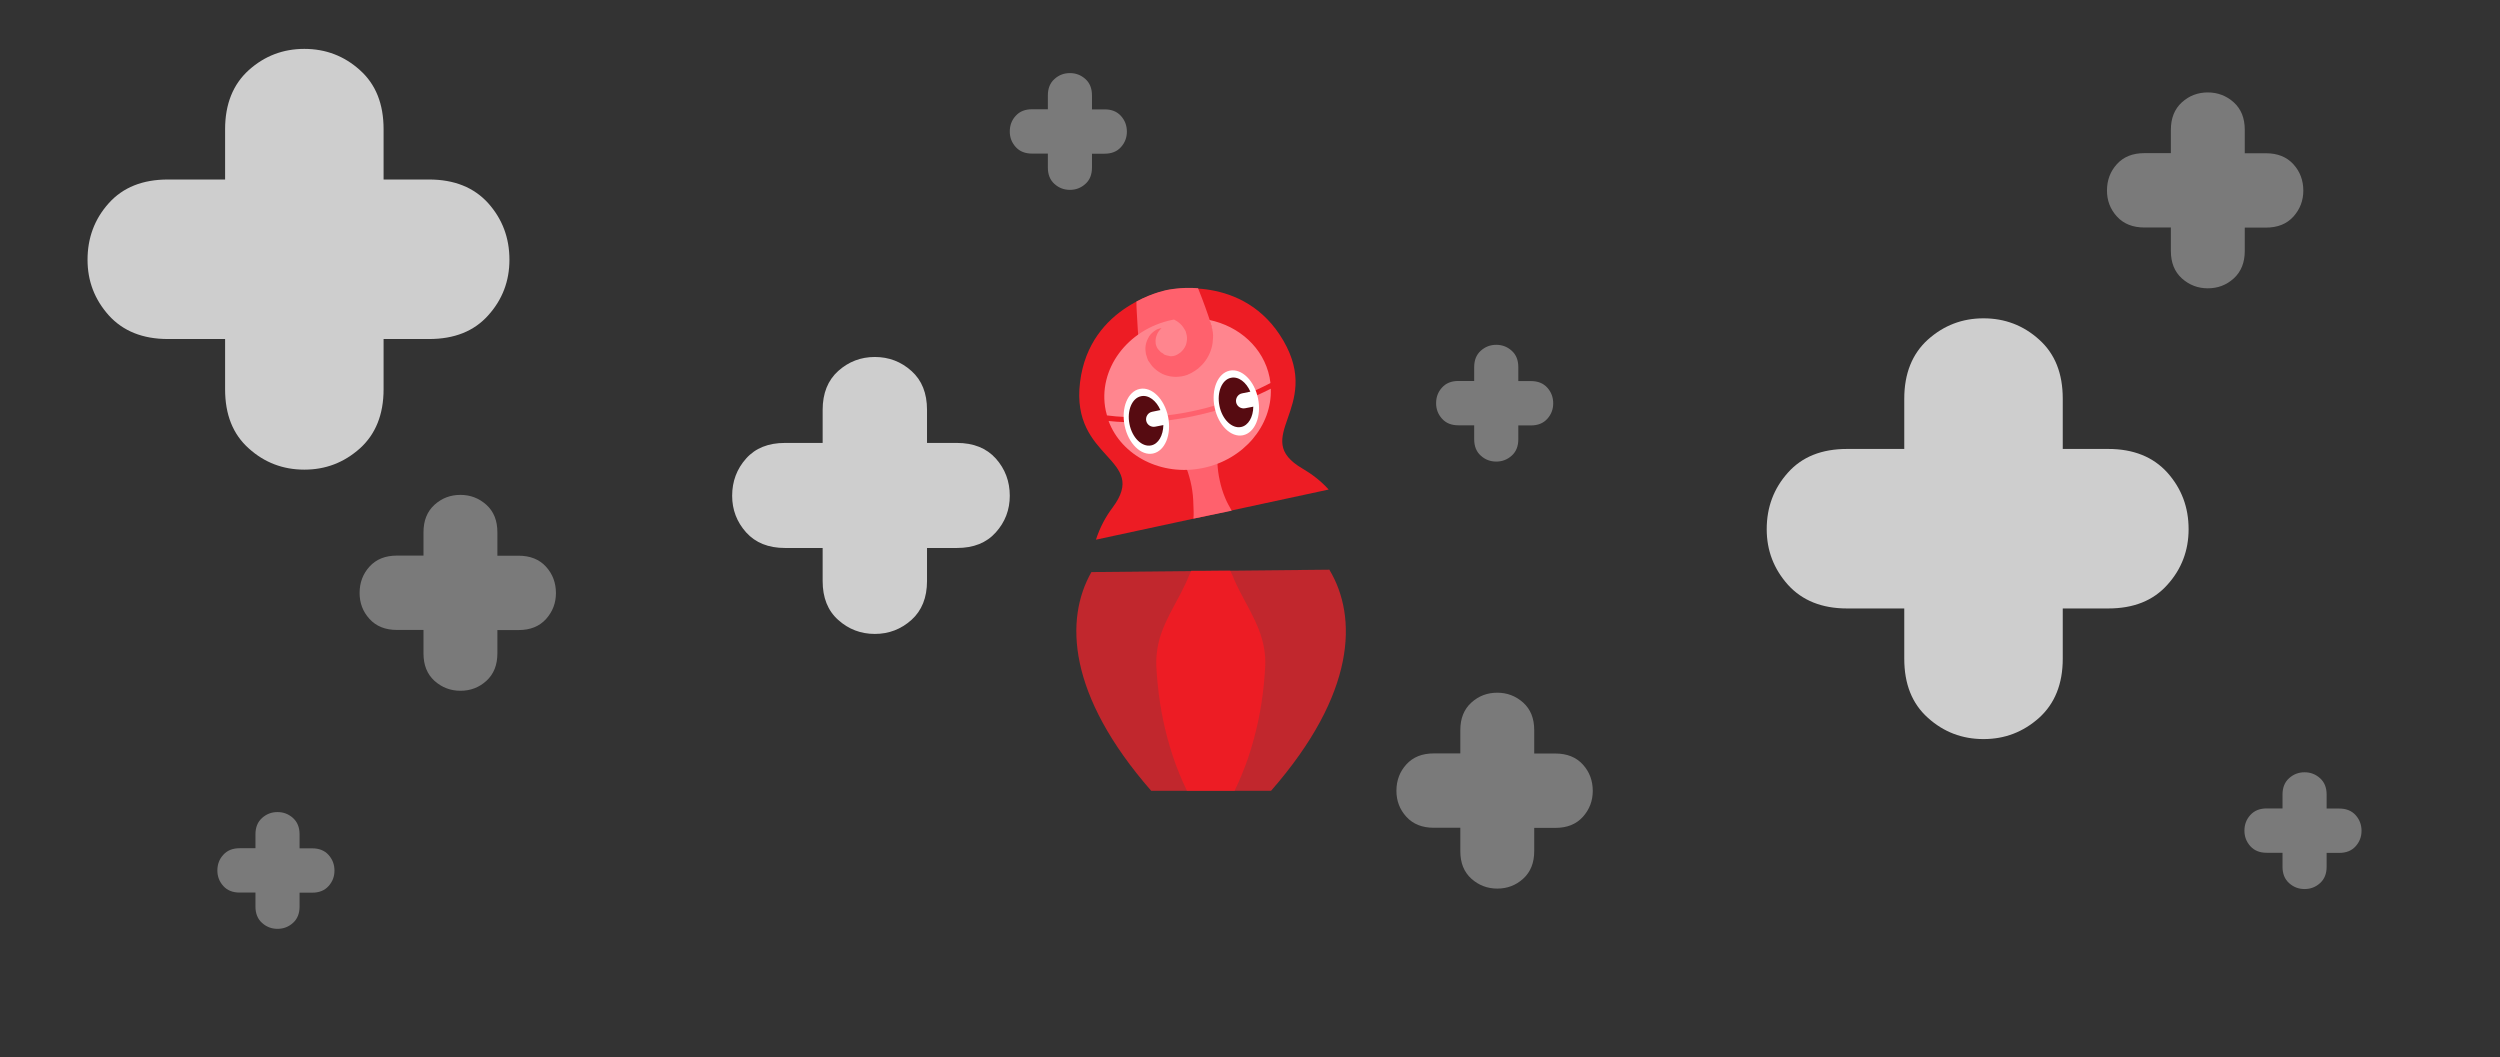 <?xml version="1.0" encoding="utf-8"?>
<!-- Generator: Adobe Illustrator 24.0.1, SVG Export Plug-In . SVG Version: 6.00 Build 0)  -->
<svg version="1.1" id="Layer_1_copy_4" xmlns="http://www.w3.org/2000/svg" xmlns:xlink="http://www.w3.org/1999/xlink" x="0px"
	 y="0px" viewBox="0 0 2199 930" style="enable-background:new 0 0 2199 930;" xml:space="preserve">
<rect x="0" y="0" width="2199" height="930" fill="#333333" stroke="none"/>
<style type="text/css">
	.st0{fill:#ED1C24;}
	.st1{fill:#FF616D;}
	.st2{fill:#FF858E;}
	.st3{fill:#FFFFFF;}
	.st4{fill:#560B11;}
	.st5{fill:#C1272D;}
	.st6{opacity:0.76;fill:#FFFFFF;enable-background:new    ;}
	.st7{opacity:0.35;fill:#FFFFFF;enable-background:new    ;}
</style>
<g>
	<g>
		<path class="st0" d="M1168.7,430.6c-6.8-7.5-14.6-13.5-22.8-18.3c-47.4-27.5,17.7-52.8-17-112.6c-34.6-59.7-102.3-44.4-102.3-44.4
			s-68.3,12.4-76.6,81c-8.4,68.5,61.3,66.4,28.6,110.2c-6.2,8.2-11.2,17.7-14.6,28.2"/>
		<path class="st1" d="M1011.7,353.7c2.1,5,4.7,9.9,7.5,14.8c5.7,9.7,12.3,19.2,17.7,28.9c2.7,4.9,5,9.8,6.9,14.9
			c1.8,5,3.3,10.1,4.3,15.5c1,5.2,1.5,10.5,1.6,16c0.1,3.8,0.5,8.5,0,12.4l33.7-7c-1.9-3.3-4.3-7.6-5.7-11.1
			c-2.1-5-3.7-10.1-4.8-15.4c-1.2-5.2-1.8-10.4-2.1-15.9c-0.3-5.4-0.1-10.8,0.5-16.4c1-11,3.5-22.5,4.9-33.6
			c0.7-5.6,1.1-11,1.1-16.6c0-5.4-0.5-10.7-1.3-16.1c-0.9-5.2-2.3-10.3-3.7-15.6c-1.4-5.1-2.9-10.2-4.5-15.4
			c-3.1-10.2-6.6-20.4-10.4-30.4c-1.1-3-2.4-6-3.6-9.2c-15.7-1.1-27,1.5-27,1.5s-12.4,2.2-27.2,10.2c0,3.1,0.1,6.2,0.3,9.2
			c0.5,10.7,1.2,21.5,2.4,32.1c0.6,5.3,1.2,10.6,1.9,15.9c0.8,5.3,1.4,10.5,2.7,15.8C1007.9,343.6,1009.6,348.7,1011.7,353.7z"/>
		<g>
			<path class="st2" d="M1069.8,361c-7,2.1-14.1,3.8-21.3,5.3c-12.5,2.6-25.1,4.2-37.7,4.9c-14.4,0.7-26.5,0.1-35.7-0.9
				c11.4,30.6,46.4,48.8,82.8,41.4c36.2-7.4,61.1-37.5,59.9-69.8C1102.3,349.8,1086.1,356.2,1069.8,361z"/>
			<path class="st2" d="M1010.8,366.7c19.3-1,38.8-4.4,57.8-10c16.6-4.9,33-11.5,48.9-19.8c-0.2-1.7-0.5-3.5-0.8-5.1
				c-5.3-25.9-26.6-44.9-53.1-50.4l0,0l0.2,0.3l0.5,1.1c0.2,0.4,0.3,0.8,0.4,1.1l0.2,0.6l0.1,0.3l0.1,0.3c0.3,0.8,0.5,1.5,0.7,2.3
				c0.4,1.5,0.7,3.1,1,4.7c0.1,0.8,0.2,1.6,0.2,2.4c0,0.4,0.1,0.8,0,1.2v1.2c0,0.4,0,0.8-0.1,1.2c0,0.4,0,0.8-0.1,1.2
				c0,0.8-0.2,1.6-0.2,2.4c-0.2,1.6-0.6,3.2-1,4.7c-1.8,6.2-5.2,11.8-9.9,16.1l-0.9,0.8l-0.4,0.4l-0.4,0.4l-1,0.7l-1,0.7l-0.4,0.3
				l-0.4,0.3l-1,0.6c-0.4,0.2-0.6,0.3-1,0.6l-0.5,0.3c-0.2,0.1-0.4,0.2-0.5,0.3l-1,0.5c-0.4,0.2-0.7,0.4-1,0.5l-0.6,0.2
				c-0.1,0-0.2,0-0.3,0.2l-0.3,0.2c-0.4,0.2-0.8,0.3-1.1,0.4c-1.5,0.5-3.2,1-4.8,1.2c-1.6,0.2-3.3,0.4-4.8,0.4
				c-1.6,0-3.2-0.2-4.8-0.4c-1.6-0.3-3.1-0.7-4.6-1.2c-1.4-0.5-2.9-1.1-4.3-2c-2.7-1.6-5.1-3.5-7.1-5.8c-0.3-0.3-0.5-0.6-0.7-0.9
				c-0.3-0.3-0.4-0.6-0.7-0.9l-0.6-0.9c-0.2-0.3-0.4-0.6-0.6-0.9c-0.1-0.2-0.2-0.3-0.3-0.4l-0.3-0.4c-0.1-0.2-0.2-0.4-0.3-0.4
				l-0.2-0.5c-0.3-0.6-0.6-1.3-0.8-2l-0.3-1.1c0-0.1,0-0.2-0.1-0.3l-0.1-0.3l-0.2-0.6c-0.3-0.8-0.4-1.4-0.5-2.3
				c-0.3-1.5-0.3-3-0.3-4.4c0.1-1.5,0.3-2.9,0.7-4.2c0.4-1.4,0.9-2.6,1.6-3.9c0.1-0.3,0.3-0.6,0.5-0.9l0.2-0.5
				c0.1-0.1,0.2-0.2,0.3-0.5l0.3-0.4l0.3-0.4c0.1-0.1,0.2-0.2,0.3-0.4l0.3-0.4c0.9-1,1.9-1.9,2.8-2.6c0.3-0.2,0.5-0.4,0.8-0.6
				s0.5-0.3,0.8-0.5s0.5-0.3,0.8-0.5s0.6-0.2,0.8-0.4l0.9-0.3l0.9-0.3c0.3-0.1,0.6-0.1,0.9-0.2l0.9-0.2v0.1c-1.7,1.6-3,3.4-3.8,5.2
				c-0.4,0.9-0.7,1.9-1,2.7c-0.2,1-0.3,1.9-0.4,2.7c0,0.9,0.1,1.8,0.1,2.6c0,0.2,0.1,0.4,0.1,0.6l0.1,0.6l0.2,0.6
				c0,0.2,0.1,0.4,0.2,0.6c0.3,0.8,0.6,1.5,1,2.1c0.2,0.4,0.4,0.6,0.7,0.9l0.1,0.2l0.1,0.1c0,0,0,0.1,0.1,0.1l0.4,0.4
				c0.3,0.3,0.5,0.6,0.8,0.9l0.2,0.2c0.1,0.1,0.1,0.2,0.2,0.2l0.2,0.2c0.1,0.1,0.1,0.2,0.2,0.2l0.5,0.3l0.5,0.3
				c0.1,0.1,0.4,0.2,0.5,0.3c0.1,0.1,0.4,0.2,0.5,0.3l0.2,0.2c0.1,0.1,0.1,0.1,0.2,0.2l0.2,0.2c0.1,0.1,0.1,0.1,0.2,0.2
				c0.2,0.1,0.3,0.1,0.5,0.2l0.5,0.2c0.7,0.3,1.3,0.4,2.1,0.6c0.2,0.1,0.3,0,0.5,0.1s0.3,0,0.5,0.1l0.5,0.1c0.1,0,0.2,0.1,0.2,0.1
				l0.2,0.1c0.6,0.1,1.3,0,1.9,0s1.3-0.2,1.9-0.3c0.6-0.1,1.2-0.3,1.7-0.6c0.6-0.2,1.1-0.5,1.6-0.8c0.1-0.1,0.3-0.2,0.4-0.3h0.1
				c0,0,0.1,0,0.1-0.1l0.2-0.1c0.2-0.1,0.3-0.2,0.4-0.3l0.4-0.3c0.1,0,0.2-0.1,0.2-0.1l0.2-0.1l0.4-0.3l0.3-0.4l0.2-0.1l0.2-0.1
				c0.1-0.1,0.3-0.3,0.3-0.4l0.3-0.4l0.2-0.1l0.2-0.2c0.1-0.1,0.3-0.3,0.3-0.4l0.3-0.4l0.2-0.2l0.2-0.2c0.1-0.1,0.2-0.2,0.3-0.4
				l0.2-0.5l0.2-0.2l0.2-0.2l0.2-0.5c0.1-0.1,0.1-0.3,0.2-0.5l0.2-0.2l0.1-0.2l0.2-0.5c0.1-0.1,0.1-0.3,0.2-0.5
				c0.1-0.1,0.1-0.3,0.2-0.5c0.1-0.1,0.1-0.3,0.1-0.4c0-0.3,0.2-0.6,0.2-0.9c0.1-0.1,0-0.3,0.1-0.4s0-0.3,0.1-0.4
				c0.5-2.5,0.4-5-0.3-7.3c-0.1-0.3-0.2-0.6-0.3-0.9v-0.1v-0.1v-0.2c0-0.2-0.1-0.3-0.2-0.5c0-0.2-0.2-0.3-0.2-0.5
				c0-0.1,0-0.1-0.1-0.2l-0.2-0.3c-0.2-0.3-0.3-0.6-0.5-0.9c-0.7-1.3-1.5-2.4-2.4-3.5c-1.9-2.2-4.2-3.8-6.7-5.1
				c-0.1-0.1-0.2-0.1-0.3-0.1c-0.4,0.1-0.8,0.2-1.2,0.2c-39.8,8.1-66.2,43.8-58.8,79.8c0.3,1.5,0.7,2.9,1.1,4.3
				C983.5,366.7,996.3,367.5,1010.8,366.7z"/>
		</g>
		<g>
			<g>
				
					<ellipse transform="matrix(0.98 -0.2 0.2 0.98 -53.695 209.547)" class="st3" cx="1008.2" cy="370" rx="19.5" ry="29"/>
				<path class="st4" d="M1016.1,375.3c-3.6,0.7-7.2-1.6-7.9-5.2l0,0c-0.7-3.6,1.6-7.2,5.2-7.9l7.3-1.5c-3.6-8.3-10.4-13.6-17-12.2
					c-8,1.6-12.6,12.7-10.2,24.6c2.4,12,11,20.3,19,18.7c6.5-1.3,10.6-8.8,10.8-17.9L1016.1,375.3z"/>
			</g>
			<g>
				
					<ellipse transform="matrix(0.98 -0.2 0.2 0.98 -48.862 225.076)" class="st3" cx="1087.3" cy="353.9" rx="19.5" ry="29"/>
				<path class="st4" d="M1095.2,359.1c-3.6,0.7-7.2-1.6-7.9-5.2l0,0c-0.7-3.6,1.6-7.2,5.2-7.9l7.3-1.5c-3.6-8.3-10.4-13.6-17-12.2
					c-8,1.6-12.6,12.7-10.2,24.6c2.4,12,11,20.3,19,18.7c6.5-1.3,10.7-8.8,10.8-17.9L1095.2,359.1z"/>
			</g>
		</g>
	</g>
	<g>
		<path class="st5" d="M960,503.2c-23.6,41.5-21.1,108,52.6,192.4h52.8h52.6c75-85.8,76.2-153.1,51.3-194.5"/>
		<path class="st0" d="M1018.3,601.8c2.1,21.3,6.4,42.6,13.5,63.8c3.3,10,7.4,19.9,12.2,29.9h42c4.8-10,8.8-19.9,12.2-29.9
			c7.1-21.3,11.4-42.6,13.5-63.8c0.5-5.3,0.9-10.6,1.2-16c0.2-5.3-0.1-10.6-1.1-16c-0.9-5.3-2.5-10.6-4.5-16
			c-2.1-5.3-4.6-10.6-7.4-16c-5.5-10.6-11.8-21.3-15.9-31.9c-0.7-1.7-1.3-2.2-1.8-3.9l-34.4,0.1c-0.5,1.6-1.1,2.1-1.8,3.8
			c-4.1,10.6-10.3,21.3-15.9,31.9c-2.8,5.3-5.3,10.6-7.4,16c-2.1,5.3-3.6,10.6-4.5,16c-0.9,5.3-1.3,10.6-1.1,16
			C1017.4,591.2,1017.7,596.5,1018.3,601.8z"/>
	</g>
</g>
<path class="st6" d="M815.4,511.1c0,14.6-4.6,26-13.7,34.2c-9.2,8.2-19.9,12.3-32.2,12.3s-23.1-4.1-32.2-12.3
	c-9.2-8.2-13.7-19.6-13.7-34.2V482h-33.1c-14.6,0-26-4.6-34.2-13.7c-8.2-9.2-12.3-19.9-12.3-32.2c0-12.7,4.1-23.6,12.3-32.8
	s19.6-13.7,34.2-13.7h33.1v-29.1c0-14.6,4.6-26,13.7-34.2c9.2-8.2,19.9-12.3,32.2-12.3s23.1,4.1,32.2,12.3
	c9.2,8.2,13.7,19.6,13.7,34.2v29.1h26.3c14.6,0,26,4.6,34.2,13.7c8.2,9.2,12.3,20.1,12.3,32.8c0,12.3-4.1,23.1-12.3,32.2
	c-8.2,9.2-19.6,13.7-34.2,13.7h-26.3V511.1z"/>
<path class="st6" d="M1814.4,579.4c0,22.2-7,39.5-20.8,52c-14,12.5-30.2,18.7-48.9,18.7c-18.7,0-35.1-6.2-48.9-18.7
	c-14-12.5-20.8-29.8-20.8-52v-44.2h-50.3c-22.2,0-39.5-7-52-20.8c-12.5-14-18.7-30.2-18.7-48.9c0-19.3,6.2-35.9,18.7-49.8
	c12.5-14,29.8-20.8,52-20.8h50.3v-44.2c0-22.2,7-39.5,20.8-52c14-12.5,30.2-18.7,48.9-18.7c18.7,0,35.1,6.2,48.9,18.7
	c14,12.5,20.8,29.8,20.8,52v44.2h40c22.2,0,39.5,7,52,20.8c12.5,14,18.7,30.5,18.7,49.8c0,18.7-6.2,35.1-18.7,48.9
	c-12.5,14-29.8,20.8-52,20.8h-40V579.4z"/>
<path class="st6" d="M337.4,342.4c0,22.2-7,39.5-20.8,52c-14,12.5-30.2,18.7-48.9,18.7s-35.1-6.2-48.9-18.7
	c-14-12.5-20.8-29.8-20.8-52v-44.2h-50.3c-22.2,0-39.5-7-52-20.8c-12.5-14-18.7-30.2-18.7-48.9c0-19.3,6.2-35.9,18.7-49.8
	s29.8-20.8,52-20.8H198v-44.2c0-22.2,7-39.5,20.8-52C232.7,49.2,249,43,267.7,43s35.1,6.2,48.9,18.7c14,12.5,20.8,29.8,20.8,52v44.2
	h40c22.2,0,39.5,7,52,20.8c12.5,14,18.7,30.5,18.7,49.8c0,18.7-6.2,35.1-18.7,48.9c-12.5,14-29.8,20.8-52,20.8h-40V342.4z"/>
<path class="st7" d="M960.5,147.4c0,6.1-1.9,10.9-5.8,14.4s-8.4,5.2-13.6,5.2s-9.7-1.7-13.6-5.2s-5.8-8.3-5.8-14.4v-12.3h-13.9
	c-6.1,0-10.9-1.9-14.4-5.8s-5.2-8.4-5.2-13.6c0-5.4,1.7-10,5.2-13.8c3.5-3.9,8.3-5.8,14.4-5.8h13.9V83.9c0-6.1,1.9-10.9,5.8-14.4
	s8.4-5.2,13.6-5.2s9.7,1.7,13.6,5.2s5.8,8.3,5.8,14.4v12.3h11.1c6.1,0,10.9,1.9,14.4,5.8s5.2,8.5,5.2,13.8c0,5.2-1.7,9.7-5.2,13.6
	c-3.5,3.9-8.3,5.8-14.4,5.8h-11.1V147.4z"/>
<path class="st7" d="M2046.5,762.4c0,6.1-1.9,10.9-5.8,14.4s-8.4,5.2-13.6,5.2s-9.7-1.7-13.6-5.2s-5.8-8.3-5.8-14.4v-12.3h-13.9
	c-6.1,0-10.9-1.9-14.4-5.8c-3.5-3.9-5.2-8.4-5.2-13.6c0-5.4,1.7-10,5.2-13.8c3.5-3.9,8.3-5.8,14.4-5.8h13.9v-12.2
	c0-6.1,1.9-10.9,5.8-14.4s8.4-5.2,13.6-5.2s9.7,1.7,13.6,5.2s5.8,8.3,5.8,14.4v12.3h11.1c6.1,0,10.9,1.9,14.4,5.8s5.2,8.5,5.2,13.8
	c0,5.2-1.7,9.7-5.2,13.6c-3.5,3.9-8.3,5.8-14.4,5.8h-11.1L2046.5,762.4L2046.5,762.4z"/>
<path class="st7" d="M1335.5,386.4c0,6.1-1.9,10.9-5.8,14.4s-8.4,5.2-13.6,5.2s-9.7-1.7-13.6-5.2s-5.8-8.3-5.8-14.4v-12.3h-13.9
	c-6.1,0-10.9-1.9-14.4-5.8s-5.2-8.4-5.2-13.6c0-5.4,1.7-10,5.2-13.8c3.5-3.9,8.3-5.8,14.4-5.8h13.9v-12.2c0-6.1,1.9-10.9,5.8-14.4
	s8.4-5.2,13.6-5.2s9.7,1.7,13.6,5.2s5.8,8.3,5.8,14.4v12.3h11.1c6.1,0,10.9,1.9,14.4,5.8s5.2,8.5,5.2,13.8c0,5.2-1.7,9.7-5.2,13.6
	s-8.3,5.8-14.4,5.8h-11.1V386.4z"/>
<path class="st7" d="M263.5,797.4c0,6.1-1.9,10.9-5.8,14.4s-8.4,5.2-13.6,5.2s-9.7-1.7-13.6-5.2s-5.8-8.3-5.8-14.4v-12.3h-13.9
	c-6.1,0-10.9-1.9-14.4-5.8c-3.5-3.9-5.2-8.4-5.2-13.6c0-5.4,1.7-10,5.2-13.8c3.5-3.9,8.3-5.8,14.4-5.8h13.9v-12.2
	c0-6.1,1.9-10.9,5.8-14.4s8.4-5.2,13.6-5.2s9.7,1.7,13.6,5.2c3.9,3.5,5.8,8.3,5.8,14.4v12.3h11.1c6.1,0,10.9,1.9,14.4,5.8
	s5.2,8.5,5.2,13.8c0,5.2-1.7,9.7-5.2,13.6c-3.5,3.9-8.3,5.8-14.4,5.8h-11.1V797.4z"/>
<path class="st7" d="M1349.5,748.7c0,10.2-3.2,18.3-9.7,24.2s-14.1,8.7-22.8,8.7c-8.7,0-16.3-2.9-22.8-8.7
	c-6.5-5.9-9.7-13.9-9.7-24.2v-20.6h-23.3c-10.2,0-18.3-3.2-24.2-9.7s-8.7-14.1-8.7-22.8c0-9.1,2.9-16.8,8.7-23.2
	c5.9-6.5,13.9-9.7,24.2-9.7h23.3v-20.5c0-10.2,3.2-18.3,9.7-24.2s14.1-8.7,22.8-8.7c8.7,0,16.3,2.9,22.8,8.7
	c6.5,5.9,9.7,13.9,9.7,24.2v20.6h18.6c10.2,0,18.3,3.2,24.2,9.7c5.9,6.5,8.7,14.3,8.7,23.2c0,8.7-2.9,16.3-8.7,22.8
	c-5.9,6.5-13.9,9.7-24.2,9.7h-18.6V748.7z"/>
<path class="st7" d="M437.5,574.7c0,10.2-3.2,18.3-9.7,24.2s-14.1,8.7-22.8,8.7c-8.7,0-16.3-2.9-22.8-8.7
	c-6.5-5.9-9.7-13.9-9.7-24.2v-20.6h-23.3c-10.2,0-18.3-3.2-24.2-9.7s-8.7-14.1-8.7-22.8c0-9.1,2.9-16.8,8.7-23.2
	c5.9-6.5,13.9-9.7,24.2-9.7h23.3v-20.5c0-10.2,3.2-18.3,9.7-24.2c6.5-5.9,14.1-8.7,22.8-8.7c8.7,0,16.3,2.9,22.8,8.7
	c6.5,5.9,9.7,13.9,9.7,24.2v20.6h18.6c10.2,0,18.3,3.2,24.2,9.7c5.9,6.5,8.7,14.3,8.7,23.2c0,8.7-2.9,16.3-8.7,22.8
	c-5.9,6.5-13.9,9.7-24.2,9.7h-18.6V574.7z"/>
<path class="st7" d="M1974.5,220.7c0,10.2-3.2,18.3-9.7,24.2s-14.1,8.7-22.8,8.7c-8.7,0-16.3-2.9-22.8-8.7
	c-6.5-5.9-9.7-13.9-9.7-24.2v-20.6h-23.3c-10.2,0-18.3-3.2-24.2-9.7s-8.7-14.1-8.7-22.8c0-9.1,2.9-16.8,8.7-23.2
	c5.9-6.5,13.9-9.7,24.2-9.7h23.3v-20.5c0-10.2,3.2-18.3,9.7-24.2c6.5-5.9,14.1-8.7,22.8-8.7c8.7,0,16.3,2.9,22.8,8.7
	c6.5,5.9,9.7,13.9,9.7,24.2v20.6h18.6c10.2,0,18.3,3.2,24.2,9.7c5.9,6.5,8.7,14.3,8.7,23.2c0,8.7-2.9,16.3-8.7,22.8
	c-5.9,6.5-13.9,9.7-24.2,9.7h-18.6V220.7z"/>
</svg>
